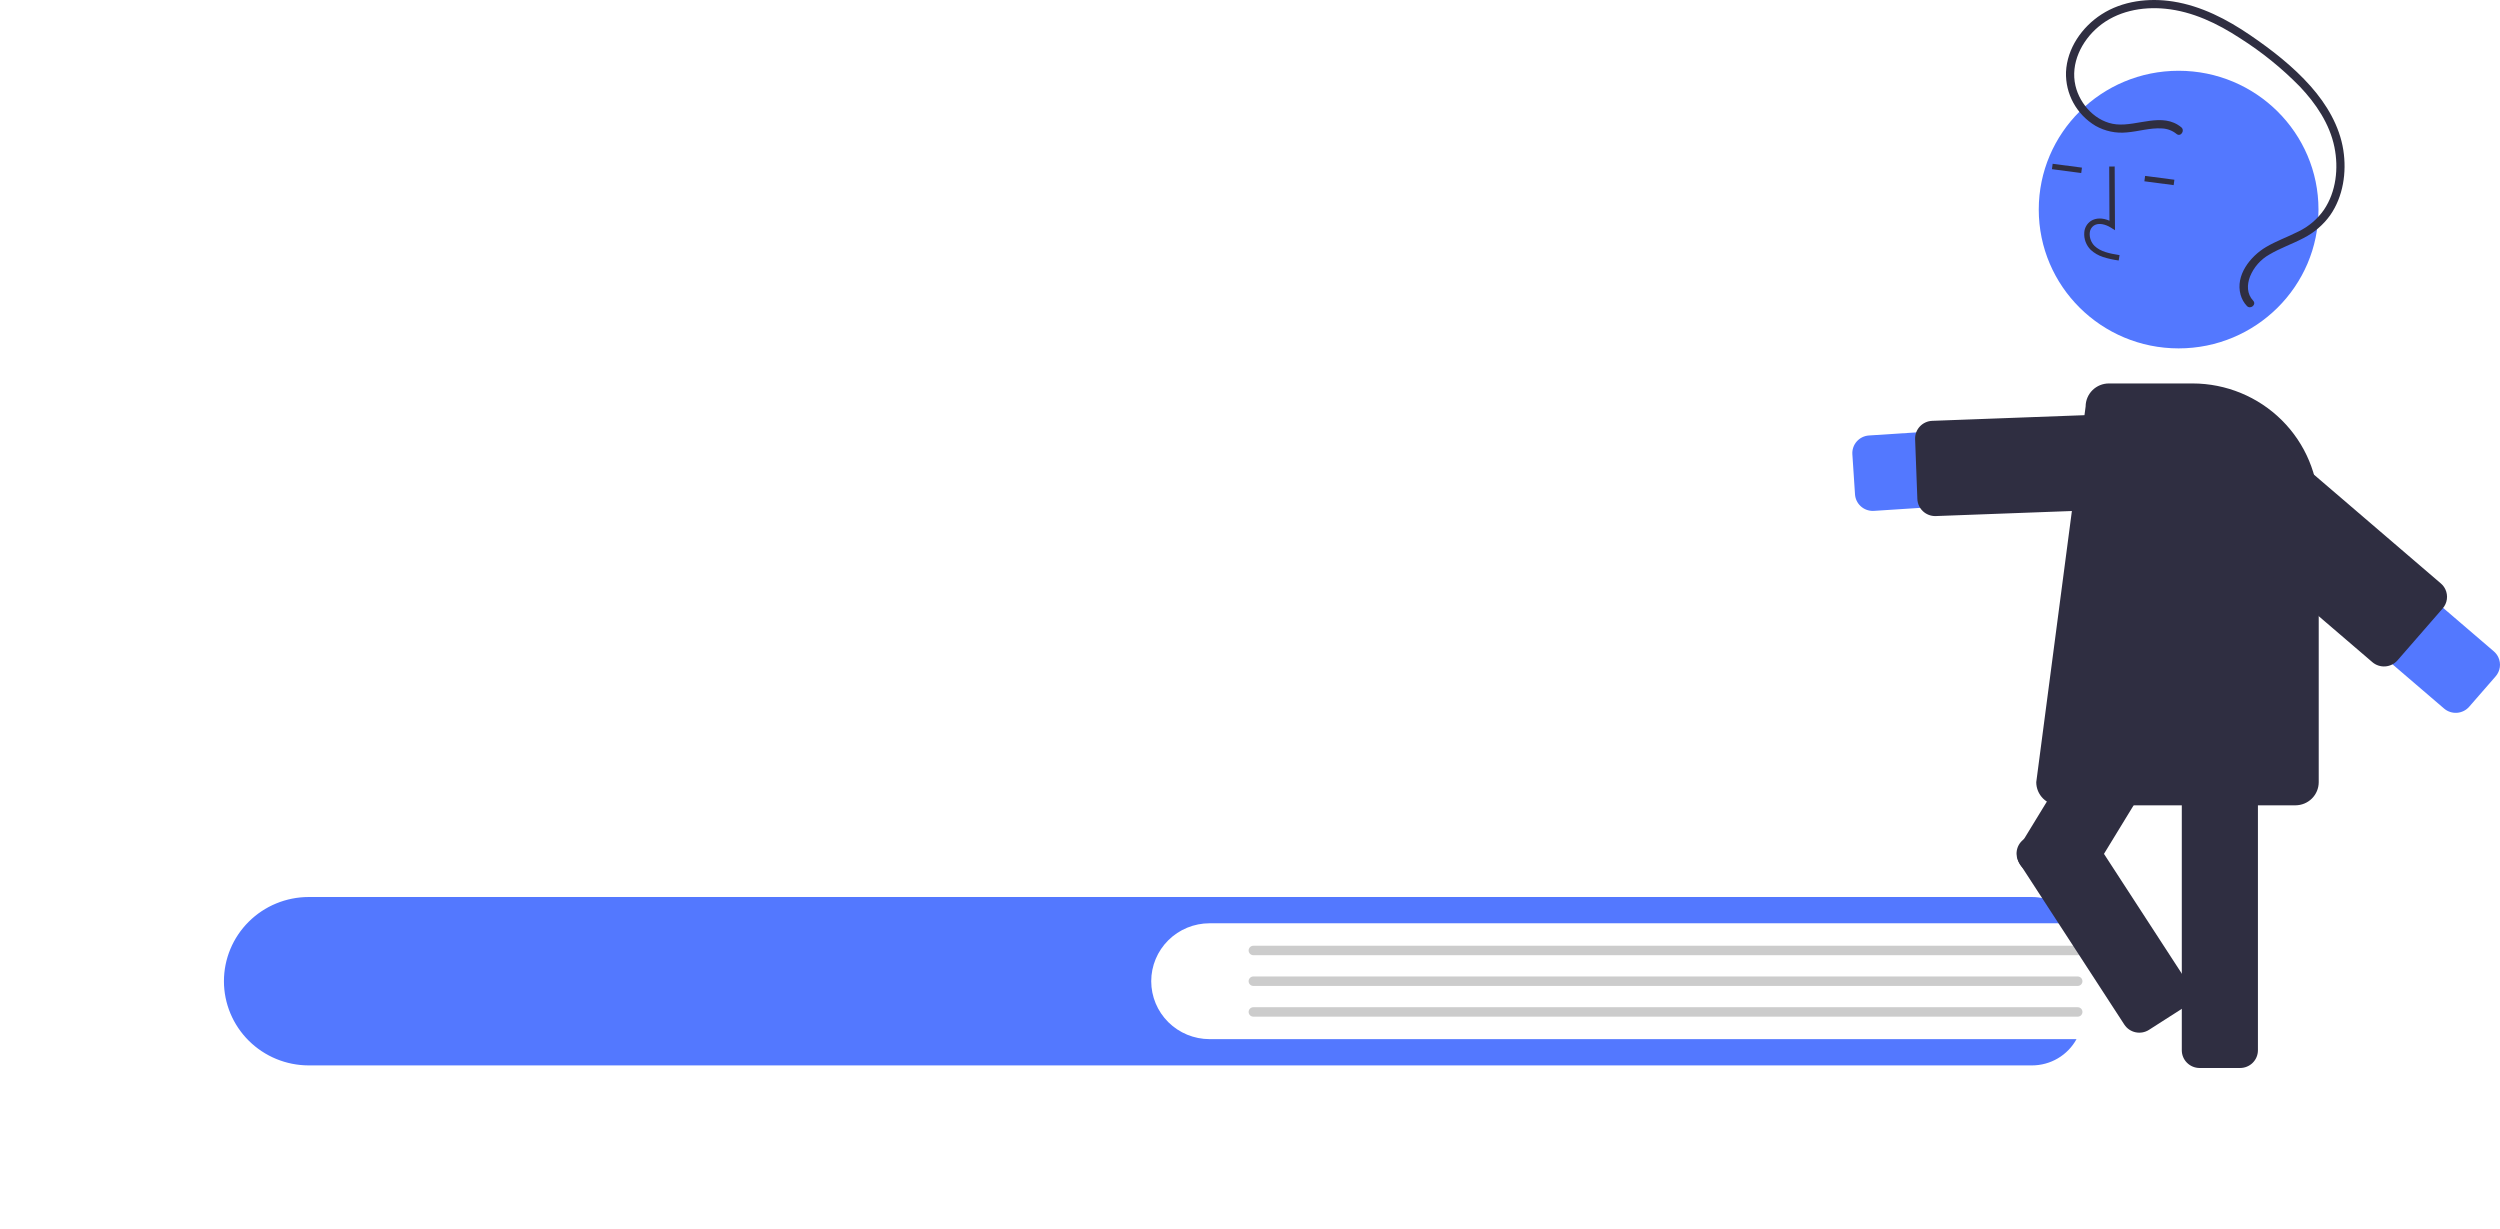 <svg width="641" height="315" viewBox="0 0 641 315" fill="none" xmlns="http://www.w3.org/2000/svg">
<g clip-path="url(#clip0_6_4)">
<path d="M310.128 266.434C306.16 266.431 302.357 264.865 299.552 262.08C296.748 259.295 295.173 255.519 295.173 251.582C295.173 247.644 296.748 243.868 299.552 241.083C302.357 238.298 306.16 236.732 310.128 236.729H532.42C531.302 234.692 529.652 232.992 527.643 231.806C525.634 230.621 523.341 229.994 521.003 229.993H79.144C73.38 229.999 67.853 232.277 63.779 236.325C59.706 240.373 57.418 245.86 57.418 251.582C57.421 257.302 59.71 262.787 63.783 266.834C67.856 270.882 73.381 273.16 79.144 273.17H521.003C523.341 273.169 525.634 272.542 527.643 271.357C529.652 270.171 531.302 268.471 532.42 266.434L310.128 266.434Z" fill="#5378FF"/>
<path d="M532.716 244.913H321.367C321.044 244.912 320.734 244.784 320.505 244.557C320.277 244.33 320.148 244.022 320.148 243.701C320.148 243.38 320.277 243.072 320.505 242.844C320.734 242.617 321.044 242.489 321.367 242.488H532.716C533.04 242.488 533.351 242.616 533.58 242.843C533.809 243.071 533.937 243.379 533.937 243.701C533.937 244.022 533.809 244.331 533.58 244.558C533.351 244.785 533.04 244.913 532.716 244.913Z" fill="#CCCCCC"/>
<path d="M532.716 252.794H321.367C321.043 252.794 320.732 252.666 320.503 252.439C320.274 252.211 320.145 251.903 320.145 251.582C320.145 251.26 320.274 250.952 320.503 250.724C320.732 250.497 321.043 250.369 321.367 250.369H532.716C533.04 250.369 533.35 250.497 533.58 250.724C533.809 250.952 533.937 251.26 533.937 251.582C533.937 251.903 533.809 252.211 533.58 252.439C533.35 252.666 533.04 252.794 532.716 252.794Z" fill="#CCCCCC"/>
<path d="M532.716 260.675H321.367C321.044 260.674 320.734 260.546 320.505 260.319C320.277 260.091 320.148 259.783 320.148 259.462C320.148 259.141 320.277 258.833 320.505 258.606C320.734 258.379 321.044 258.251 321.367 258.25H532.716C532.876 258.25 533.036 258.281 533.184 258.341C533.333 258.402 533.468 258.491 533.582 258.604C533.695 258.717 533.786 258.851 533.847 258.998C533.909 259.145 533.94 259.303 533.94 259.462C533.94 259.622 533.909 259.78 533.847 259.927C533.786 260.074 533.695 260.208 533.582 260.321C533.468 260.433 533.333 260.523 533.184 260.583C533.036 260.644 532.876 260.675 532.716 260.675Z" fill="#CCCCCC"/>
<path d="M480.178 130.997C479.019 130.995 477.903 130.556 477.058 129.769C476.212 128.982 475.7 127.905 475.624 126.757L474.946 116.479C474.867 115.279 475.271 114.096 476.07 113.192C476.87 112.287 477.998 111.735 479.208 111.656L560.344 106.383C561.622 106.3 562.905 106.467 564.119 106.876C565.333 107.285 566.453 107.927 567.417 108.766C568.38 109.605 569.168 110.624 569.735 111.765C570.302 112.906 570.637 114.146 570.72 115.415C570.804 116.685 570.635 117.958 570.223 119.162C569.811 120.367 569.164 121.479 568.319 122.435C567.474 123.392 566.447 124.173 565.297 124.736C564.148 125.298 562.898 125.631 561.619 125.714L480.484 130.987C480.381 130.993 480.28 130.997 480.178 130.997Z" fill="#5378FF"/>
<path d="M496.177 132.322C494.995 132.32 493.86 131.864 493.009 131.05C492.158 130.236 491.657 129.127 491.611 127.955L491.033 112.603C491.011 112.008 491.107 111.414 491.316 110.856C491.524 110.297 491.842 109.785 492.25 109.349C492.659 108.912 493.15 108.56 493.695 108.311C494.241 108.063 494.83 107.924 495.43 107.901L562.15 105.427C563.361 105.382 564.541 105.816 565.43 106.635C566.318 107.453 566.843 108.588 566.888 109.79L567.466 125.142C567.489 125.737 567.393 126.331 567.184 126.889C566.975 127.448 566.657 127.96 566.249 128.396C565.841 128.833 565.35 129.186 564.804 129.434C564.259 129.682 563.669 129.821 563.069 129.844L496.349 132.318C496.292 132.321 496.234 132.322 496.177 132.322Z" fill="#2F2E41"/>
<path d="M574.362 273.833H563.983C562.772 273.832 561.61 273.353 560.753 272.503C559.896 271.653 559.414 270.5 559.413 269.297V183.451C559.414 182.249 559.896 181.096 560.753 180.245C561.61 179.395 562.772 178.917 563.983 178.915H574.362C575.574 178.917 576.735 179.395 577.592 180.245C578.449 181.096 578.931 182.249 578.932 183.451V269.297C578.931 270.5 578.449 271.653 577.592 272.503C576.735 273.353 575.574 273.832 574.362 273.833Z" fill="#2F2E41"/>
<path d="M528.296 228.456L519.421 223.117C518.385 222.492 517.642 221.486 517.353 220.318C517.065 219.149 517.255 217.916 517.881 216.886L562.718 143.474C563.347 142.446 564.362 141.708 565.538 141.421C566.715 141.135 567.959 141.324 568.996 141.946L577.871 147.285C578.906 147.909 579.65 148.916 579.939 150.084C580.227 151.252 580.037 152.486 579.41 153.515L534.574 226.928C533.945 227.956 532.93 228.694 531.753 228.98C530.576 229.267 529.333 229.078 528.296 228.456Z" fill="#2F2E41"/>
<path d="M558.599 89.326C578.405 89.326 594.46 73.391 594.46 53.735C594.46 34.079 578.405 18.145 558.599 18.145C538.794 18.145 522.738 34.079 522.738 53.735C522.738 73.391 538.794 89.326 558.599 89.326Z" fill="#5378FF"/>
<path d="M539.188 65.887C538.034 65.511 536.975 64.894 536.082 64.078C535.49 63.495 535.034 62.791 534.745 62.015C534.456 61.238 534.342 60.409 534.41 59.584C534.448 58.997 534.622 58.426 534.919 57.916C535.215 57.406 535.627 56.971 536.121 56.645C537.403 55.829 539.118 55.827 540.865 56.59L540.799 42.696L542.205 42.69L542.283 59.024L541.199 58.347C539.942 57.564 538.148 57.013 536.88 57.82C536.567 58.034 536.307 58.316 536.122 58.645C535.936 58.974 535.83 59.341 535.81 59.718C535.763 60.332 535.849 60.949 536.064 61.527C536.278 62.105 536.616 62.631 537.053 63.068C538.606 64.54 540.872 65.001 543.455 65.412L543.232 66.79C541.86 66.609 540.506 66.307 539.188 65.887Z" fill="#2F2E41"/>
<path d="M526.302 41.995L526.118 43.378L533.627 44.362L533.811 42.979L526.302 41.995Z" fill="#2F2E41"/>
<path d="M550.003 45.1L549.819 46.484L557.328 47.468L557.513 46.084L550.003 45.1Z" fill="#2F2E41"/>
<path d="M588.543 206.484H528.072C526.487 206.482 524.968 205.857 523.847 204.745C522.727 203.632 522.097 202.125 522.095 200.552L534.755 104.203C534.765 102.638 535.399 101.14 536.518 100.037C537.637 98.934 539.151 98.315 540.729 98.317H562.189C570.761 98.326 578.979 101.71 585.04 107.725C591.101 113.741 594.51 121.897 594.52 130.404V200.552C594.518 202.125 593.888 203.632 592.768 204.745C591.647 205.857 590.128 206.482 588.543 206.484Z" fill="#2F2E41"/>
<path d="M640.57 168.518C640.944 169.312 641.079 170.196 640.958 171.063C640.837 171.931 640.466 172.745 639.89 173.408L633.105 181.202C632.713 181.653 632.235 182.023 631.698 182.29C631.162 182.558 630.578 182.717 629.979 182.761C629.381 182.804 628.779 182.73 628.21 182.543C627.64 182.355 627.113 182.059 626.659 181.669L565.132 128.913C564.162 128.082 563.366 127.069 562.79 125.932C562.215 124.796 561.87 123.558 561.777 122.289C561.683 121.02 561.843 119.745 562.246 118.538C562.649 117.33 563.287 116.213 564.125 115.25C564.963 114.288 565.984 113.498 567.13 112.927C568.275 112.356 569.523 112.015 570.801 111.922C572.08 111.83 573.364 111.988 574.581 112.389C575.797 112.789 576.923 113.423 577.892 114.255L639.42 167.01C639.906 167.427 640.299 167.941 640.57 168.518Z" fill="#5378FF"/>
<path d="M626.991 151.109C627.364 151.902 627.499 152.786 627.378 153.653C627.257 154.521 626.887 155.335 626.31 155.998L614.721 169.311C613.928 170.22 612.804 170.78 611.595 170.867C610.387 170.955 609.193 170.563 608.275 169.778L557.752 126.458C557.298 126.068 556.926 125.594 556.656 125.062C556.387 124.529 556.225 123.95 556.182 123.356C556.138 122.761 556.213 122.165 556.401 121.599C556.59 121.034 556.889 120.511 557.282 120.06L568.871 106.747C569.263 106.296 569.741 105.927 570.277 105.659C570.814 105.392 571.398 105.232 571.996 105.189C572.595 105.145 573.196 105.219 573.766 105.407C574.336 105.594 574.863 105.891 575.317 106.28L625.84 149.6C626.326 150.017 626.719 150.531 626.991 151.109Z" fill="#2F2E41"/>
<path d="M559.27 32.627C554.476 28.689 548.068 32.413 542.646 31.884C537.46 31.379 533.285 26.849 532.147 21.974C530.82 16.287 533.697 10.51 538.031 6.867C542.777 2.876 549.15 1.636 555.222 2.244C562.182 2.939 568.595 6.032 574.368 9.811C579.938 13.341 585.078 17.5 589.685 22.203C593.813 26.559 597.339 31.777 598.547 37.72C599.645 43.121 599.001 49.141 595.861 53.793C594.194 56.178 591.936 58.097 589.305 59.364C586.562 60.765 583.628 61.785 580.975 63.361C576.965 65.744 573.115 70.6 574.48 75.552C574.774 76.635 575.33 77.628 576.101 78.447C577.028 79.429 578.639 78.077 577.71 77.092C576.079 75.362 576.097 73.013 576.908 70.895C577.875 68.508 579.631 66.517 581.887 65.249C584.664 63.603 587.744 62.562 590.594 61.057C593.322 59.679 595.675 57.668 597.452 55.194C600.805 50.38 601.716 44.179 600.826 38.476C599.862 32.304 596.551 26.742 592.446 22.106C587.977 17.06 582.526 12.821 576.967 9.025C571.003 4.951 564.434 1.537 557.215 0.393C550.958 -0.599 544.212 0.212 538.823 3.687C533.794 6.931 529.994 12.421 529.722 18.479C529.635 21.235 530.29 23.964 531.619 26.386C532.948 28.807 534.903 30.833 537.283 32.256C539.724 33.643 542.542 34.236 545.34 33.949C548.332 33.702 551.314 32.735 554.334 32.931C555.7 32.987 557.01 33.484 558.066 34.346C559.113 35.206 560.309 33.48 559.27 32.627Z" fill="#2F2E41"/>
<path d="M517.102 218.127C517.115 218.048 517.13 217.969 517.147 217.891C517.272 217.308 517.513 216.755 517.854 216.265C518.196 215.775 518.632 215.357 519.138 215.036L527.859 209.453C528.878 208.802 530.115 208.579 531.3 208.833C532.484 209.087 533.519 209.796 534.177 210.806L561.081 252.203C561.738 253.214 561.963 254.442 561.707 255.618C561.452 256.794 560.736 257.821 559.717 258.473L550.996 264.056C549.977 264.707 548.739 264.93 547.555 264.676C546.37 264.422 545.335 263.713 544.677 262.703L517.774 221.306C517.159 220.366 516.92 219.233 517.102 218.127Z" fill="#2F2E41"/>
</g>
<defs>
<clipPath id="clip0_6_4">
<rect width="641" height="315" fill="white"/>
</clipPath>
</defs>
</svg>
